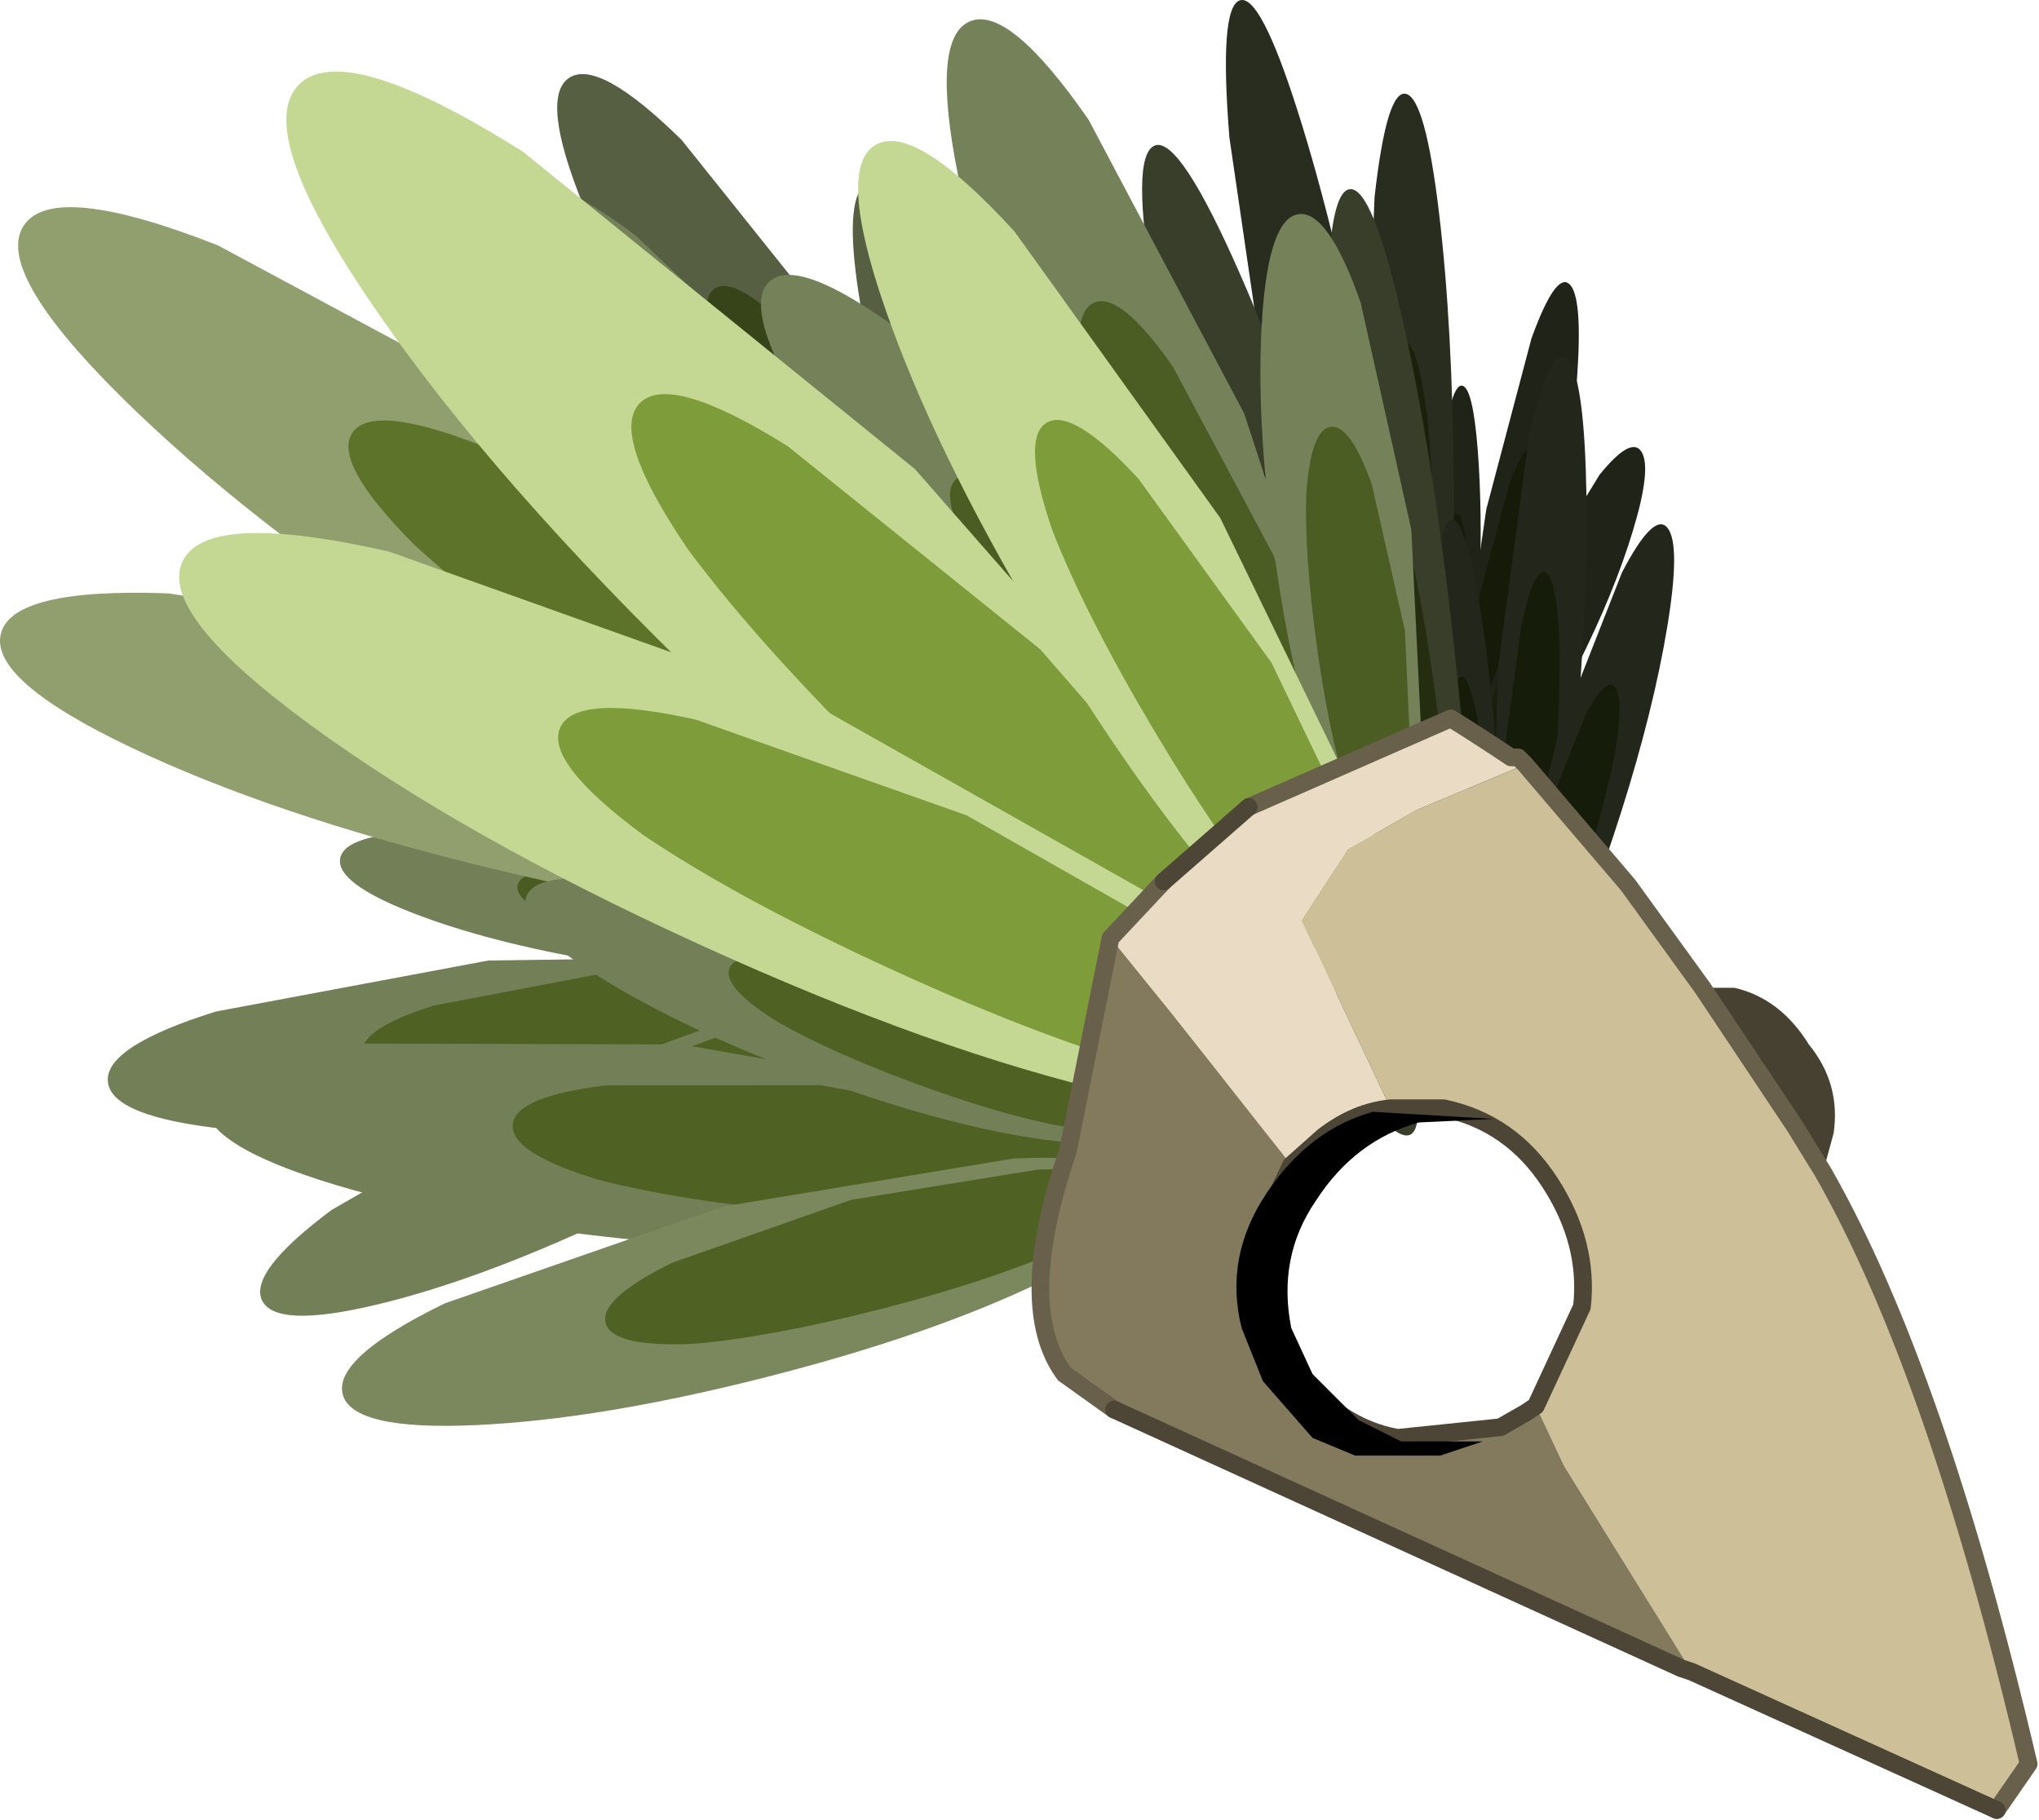 <?xml version="1.0" encoding="UTF-8" standalone="no"?>
<!DOCTYPE svg PUBLIC "-//W3C//DTD SVG 1.1//EN" "http://www.w3.org/Graphics/SVG/1.1/DTD/svg11.dtd">
<svg width="100%" height="100%" viewBox="0 0 438 391" version="1.1" xmlns="http://www.w3.org/2000/svg" xmlns:xlink="http://www.w3.org/1999/xlink" xml:space="preserve" xmlns:serif="http://www.serif.com/" style="fill-rule:evenodd;clip-rule:evenodd;stroke-linecap:round;stroke-linejoin:round;">
    <g transform="matrix(1,0,0,1,-58.009,-6.467)">
        <g>
            <g id="shape0" transform="matrix(-5.02,7.016,4.704,10.196,329.468,120.513)">
                <path d="M1.05,-4.95C1.35,-4.95 1.6,-4.467 1.8,-3.5L2.1,0L1.8,3.5C1.6,4.467 1.35,4.95 1.05,4.95C0.75,4.95 0.5,4.467 0.3,3.5C0.1,2.533 0,1.367 0,0C0,-1.367 0.1,-2.533 0.3,-3.5C0.5,-4.467 0.75,-4.95 1.05,-4.95" style="fill:#181b12;"/>
                <path d="M1.6,-0.75L1.8,1.5L1.6,3.75C1.467,4.35 1.3,4.65 1.1,4.65C0.9,4.65 0.733,4.35 0.6,3.75C0.5,3.117 0.45,2.367 0.45,1.5C0.45,0.6 0.5,-0.15 0.6,-0.75C0.733,-1.383 0.9,-1.7 1.1,-1.7C1.3,-1.7 1.467,-1.383 1.6,-0.75" style="fill:#0f1307;"/>
            </g>
            <g id="shape01" serif:id="shape0" transform="matrix(-2.517,6.616,4.101,5.581,327.081,148.608)">
                <path d="M1.05,-4.95C1.35,-4.95 1.6,-4.467 1.8,-3.5L2.1,0L1.8,3.5C1.6,4.467 1.35,4.95 1.05,4.95C0.75,4.95 0.5,4.467 0.3,3.5C0.1,2.533 0,1.367 0,0C0,-1.367 0.1,-2.533 0.3,-3.5C0.5,-4.467 0.75,-4.95 1.05,-4.95" style="fill:#181b12;"/>
                <path d="M1.6,-0.75L1.8,1.5L1.6,3.75C1.467,4.35 1.3,4.65 1.1,4.65C0.9,4.65 0.733,4.35 0.6,3.75C0.5,3.117 0.45,2.367 0.45,1.5C0.45,0.6 0.5,-0.15 0.6,-0.75C0.733,-1.383 0.9,-1.7 1.1,-1.7C1.3,-1.7 1.467,-1.383 1.6,-0.75" style="fill:#0f1307;"/>
            </g>
            <g id="shape02" serif:id="shape0" transform="matrix(-5.567,2.867,2.454,10.564,342.455,123.163)">
                <path d="M1.05,-4.95C1.35,-4.95 1.6,-4.467 1.8,-3.5L2.1,0L1.8,3.5C1.6,4.467 1.35,4.95 1.05,4.95C0.75,4.95 0.5,4.467 0.3,3.5C0.1,2.533 0,1.367 0,0C0,-1.367 0.1,-2.533 0.3,-3.5C0.5,-4.467 0.75,-4.95 1.05,-4.95" style="fill:#181b12;"/>
                <path d="M1.6,-0.75L1.8,1.5L1.6,3.75C1.467,4.35 1.3,4.65 1.1,4.65C0.9,4.65 0.733,4.35 0.6,3.75C0.5,3.117 0.45,2.367 0.45,1.5C0.45,0.6 0.5,-0.15 0.6,-0.75C0.733,-1.383 0.9,-1.7 1.1,-1.7C1.3,-1.7 1.467,-1.383 1.6,-0.75" style="fill:#0f1307;"/>
            </g>
            <g id="shape03" serif:id="shape0" transform="matrix(-6.522,-5.705,-2.22,11.002,390.962,127.934)">
                <path d="M1.05,-4.95C1.35,-4.95 1.6,-4.467 1.8,-3.5L2.1,0L1.8,3.5C1.6,4.467 1.35,4.95 1.05,4.95C0.75,4.95 0.5,4.467 0.3,3.5C0.1,2.533 0,1.367 0,0C0,-1.367 0.1,-2.533 0.3,-3.5C0.5,-4.467 0.75,-4.95 1.05,-4.95" style="fill:#202418;"/>
                <path d="M1.6,-0.75L1.8,1.5L1.6,3.75C1.467,4.35 1.3,4.65 1.1,4.65C0.9,4.65 0.733,4.35 0.6,3.75C0.5,3.117 0.45,2.367 0.45,1.5C0.45,0.6 0.5,-0.15 0.6,-0.75C0.733,-1.383 0.9,-1.7 1.1,-1.7C1.3,-1.7 1.467,-1.383 1.6,-0.75" style="fill:#151a09;"/>
            </g>
            <g id="shape04" serif:id="shape0" transform="matrix(-4.809,-1.816,-0.292,8.476,375.854,133.235)">
                <path d="M1.05,-4.95C1.35,-4.95 1.6,-4.467 1.8,-3.5L2.1,0L1.8,3.5C1.6,4.467 1.35,4.95 1.05,4.95C0.75,4.95 0.5,4.467 0.3,3.5C0.1,2.533 0,1.367 0,0C0,-1.367 0.1,-2.533 0.3,-3.5C0.5,-4.467 0.75,-4.95 1.05,-4.95" style="fill:#202418;"/>
                <path d="M1.6,-0.75L1.8,1.5L1.6,3.75C1.467,4.35 1.3,4.65 1.1,4.65C0.9,4.65 0.733,4.35 0.6,3.75C0.5,3.117 0.45,2.367 0.45,1.5C0.45,0.6 0.5,-0.15 0.6,-0.75C0.733,-1.383 0.9,-1.7 1.1,-1.7C1.3,-1.7 1.467,-1.383 1.6,-0.75" style="fill:#161b0b;"/>
            </g>
            <g id="shape05" serif:id="shape0" transform="matrix(-4.791,-7.984,-3.763,7.51,397.056,149.14)">
                <path d="M1.05,-4.95C1.35,-4.95 1.6,-4.467 1.8,-3.5L2.1,0L1.8,3.5C1.6,4.467 1.35,4.95 1.05,4.95C0.75,4.95 0.5,4.467 0.3,3.5C0.1,2.533 0,1.367 0,0C0,-1.367 0.1,-2.533 0.3,-3.5C0.5,-4.467 0.75,-4.95 1.05,-4.95" style="fill:#202418;"/>
                <path d="M1.6,-0.75L1.8,1.5L1.6,3.75C1.467,4.35 1.3,4.65 1.1,4.65C0.9,4.65 0.733,4.35 0.6,3.75C0.5,3.117 0.45,2.367 0.45,1.5C0.45,0.6 0.5,-0.15 0.6,-0.75C0.733,-1.383 0.9,-1.7 1.1,-1.7C1.3,-1.7 1.467,-1.383 1.6,-0.75" style="fill:#191e0f;"/>
            </g>
            <g id="shape06" serif:id="shape0" transform="matrix(-9.802,3.722,3.576,18.4,352.262,93.742)">
                <path d="M1.05,-4.95C1.35,-4.95 1.6,-4.467 1.8,-3.5L2.1,0L1.8,3.5C1.6,4.467 1.35,4.95 1.05,4.95C0.75,4.95 0.5,4.467 0.3,3.5C0.1,2.533 0,1.367 0,0C0,-1.367 0.1,-2.533 0.3,-3.5C0.5,-4.467 0.75,-4.95 1.05,-4.95" style="fill:#292d1f;"/>
                <path d="M1.6,-0.75L1.8,1.5L1.6,3.75C1.467,4.35 1.3,4.65 1.1,4.65C0.9,4.65 0.733,4.35 0.6,3.75C0.5,3.117 0.45,2.367 0.45,1.5C0.45,0.6 0.5,-0.15 0.6,-0.75C0.733,-1.383 0.9,-1.7 1.1,-1.7C1.3,-1.7 1.467,-1.383 1.6,-0.75" style="fill:#ed54f8;"/>
            </g>
            <g id="shape07" serif:id="shape0" transform="matrix(-5.952,5.91,4.223,11.724,339.274,126.344)">
                <path d="M1.05,-4.95C1.35,-4.95 1.6,-4.467 1.8,-3.5L2.1,0L1.8,3.5C1.6,4.467 1.35,4.95 1.05,4.95C0.75,4.95 0.5,4.467 0.3,3.5C0.1,2.533 0,1.367 0,0C0,-1.367 0.1,-2.533 0.3,-3.5C0.5,-4.467 0.75,-4.95 1.05,-4.95" style="fill:#181b12;"/>
                <path d="M1.6,-0.75L1.8,1.5L1.6,3.75C1.467,4.35 1.3,4.65 1.1,4.65C0.9,4.65 0.733,4.35 0.6,3.75C0.5,3.117 0.45,2.367 0.45,1.5C0.45,0.6 0.5,-0.15 0.6,-0.75C0.733,-1.383 0.9,-1.7 1.1,-1.7C1.3,-1.7 1.467,-1.383 1.6,-0.75" style="fill:#0f1307;"/>
            </g>
            <g id="shape08" serif:id="shape0" transform="matrix(-9.228,-2.285,0.112,16.444,370.287,110.439)">
                <path d="M1.05,-4.95C1.35,-4.95 1.6,-4.467 1.8,-3.5L2.1,0L1.8,3.5C1.6,4.467 1.35,4.95 1.05,4.95C0.75,4.95 0.5,4.467 0.3,3.5C0.1,2.533 0,1.367 0,0C0,-1.367 0.1,-2.533 0.3,-3.5C0.5,-4.467 0.75,-4.95 1.05,-4.95" style="fill:#292d1f;"/>
                <path d="M1.6,-0.75L1.8,1.5L1.6,3.75C1.467,4.35 1.3,4.65 1.1,4.65C0.9,4.65 0.733,4.35 0.6,3.75C0.5,3.117 0.45,2.367 0.45,1.5C0.45,0.6 0.5,-0.15 0.6,-0.75C0.733,-1.383 0.9,-1.7 1.1,-1.7C1.3,-1.7 1.467,-1.383 1.6,-0.75" style="fill:#1a200c;"/>
            </g>
            <g id="shape09" serif:id="shape0" transform="matrix(-4.867,10.562,6.675,10.454,325.492,171.403)">
                <path d="M1.05,-4.95C1.35,-4.95 1.6,-4.467 1.8,-3.5L2.1,0L1.8,3.5C1.6,4.467 1.35,4.95 1.05,4.95C0.75,4.95 0.5,4.467 0.3,3.5C0.1,2.533 0,1.367 0,0C0,-1.367 0.1,-2.533 0.3,-3.5C0.5,-4.467 0.75,-4.95 1.05,-4.95" style="fill:#181b12;"/>
                <path d="M1.6,-0.75L1.8,1.5L1.6,3.75C1.467,4.35 1.3,4.65 1.1,4.65C0.9,4.65 0.733,4.35 0.6,3.75C0.5,3.117 0.45,2.367 0.45,1.5C0.45,0.6 0.5,-0.15 0.6,-0.75C0.733,-1.383 0.9,-1.7 1.1,-1.7C1.3,-1.7 1.467,-1.383 1.6,-0.75" style="fill:#0f1307;"/>
            </g>
            <g id="shape010" serif:id="shape0" transform="matrix(-2.05,9.056,5.401,5.1,325.491,206.391)">
                <path d="M1.05,-4.95C1.35,-4.95 1.6,-4.467 1.8,-3.5L2.1,0L1.8,3.5C1.6,4.467 1.35,4.95 1.05,4.95C0.75,4.95 0.5,4.467 0.3,3.5C0.1,2.533 0,1.367 0,0C0,-1.367 0.1,-2.533 0.3,-3.5C0.5,-4.467 0.75,-4.95 1.05,-4.95" style="fill:#181b12;"/>
                <path d="M1.6,-0.75L1.8,1.5L1.6,3.75C1.467,4.35 1.3,4.65 1.1,4.65C0.9,4.65 0.733,4.35 0.6,3.75C0.5,3.117 0.45,2.367 0.45,1.5C0.45,0.6 0.5,-0.15 0.6,-0.75C0.733,-1.383 0.9,-1.7 1.1,-1.7C1.3,-1.7 1.467,-1.383 1.6,-0.75" style="fill:#0f1307;"/>
            </g>
            <g id="shape011" serif:id="shape0" transform="matrix(-6.017,5.751,4.144,11.819,339.275,169.814)">
                <path d="M1.05,-4.95C1.35,-4.95 1.6,-4.467 1.8,-3.5L2.1,0L1.8,3.5C1.6,4.467 1.35,4.95 1.05,4.95C0.75,4.95 0.5,4.467 0.3,3.5C0.1,2.533 0,1.367 0,0C0,-1.367 0.1,-2.533 0.3,-3.5C0.5,-4.467 0.75,-4.95 1.05,-4.95" style="fill:#181b12;"/>
                <path d="M1.6,-0.75L1.8,1.5L1.6,3.75C1.467,4.35 1.3,4.65 1.1,4.65C0.9,4.65 0.733,4.35 0.6,3.75C0.5,3.117 0.45,2.367 0.45,1.5C0.45,0.6 0.5,-0.15 0.6,-0.75C0.733,-1.383 0.9,-1.7 1.1,-1.7C1.3,-1.7 1.467,-1.383 1.6,-0.75" style="fill:#0f1307;"/>
            </g>
            <g id="shape012" serif:id="shape0" transform="matrix(-8.19,-4.263,-1.157,14.258,397.056,158.416)">
                <path d="M1.05,-4.95C1.35,-4.95 1.6,-4.467 1.8,-3.5L2.1,0L1.8,3.5C1.6,4.467 1.35,4.95 1.05,4.95C0.75,4.95 0.5,4.467 0.3,3.5C0.1,2.533 0,1.367 0,0C0,-1.367 0.1,-2.533 0.3,-3.5C0.5,-4.467 0.75,-4.95 1.05,-4.95" style="fill:#23261a;"/>
                <path d="M1.6,-0.75L1.8,1.5L1.6,3.75C1.467,4.35 1.3,4.65 1.1,4.65C0.9,4.65 0.733,4.35 0.6,3.75C0.5,3.117 0.45,2.367 0.45,1.5C0.45,0.6 0.5,-0.15 0.6,-0.75C0.733,-1.383 0.9,-1.7 1.1,-1.7C1.3,-1.7 1.467,-1.383 1.6,-0.75" style="fill:#161c0a;"/>
            </g>
            <g id="shape013" serif:id="shape0" transform="matrix(-5.739,-0.241,0.733,10.405,379.564,169.814)">
                <path d="M1.05,-4.95C1.35,-4.95 1.6,-4.467 1.8,-3.5L2.1,0L1.8,3.5C1.6,4.467 1.35,4.95 1.05,4.95C0.75,4.95 0.5,4.467 0.3,3.5C0.1,2.533 0,1.367 0,0C0,-1.367 0.1,-2.533 0.3,-3.5C0.5,-4.467 0.75,-4.95 1.05,-4.95" style="fill:#23261a;"/>
                <path d="M1.6,-0.75L1.8,1.5L1.6,3.75C1.467,4.35 1.3,4.65 1.1,4.65C0.9,4.65 0.733,4.35 0.6,3.75C0.5,3.117 0.45,2.367 0.45,1.5C0.45,0.6 0.5,-0.15 0.6,-0.75C0.733,-1.383 0.9,-1.7 1.1,-1.7C1.3,-1.7 1.467,-1.383 1.6,-0.75" style="fill:#161c0a;"/>
            </g>
            <g id="shape014" serif:id="shape0" transform="matrix(-6.496,-7.734,-3.365,10.649,406.335,180.682)">
                <path d="M1.05,-4.95C1.35,-4.95 1.6,-4.467 1.8,-3.5L2.1,0L1.8,3.5C1.6,4.467 1.35,4.95 1.05,4.95C0.75,4.95 0.5,4.467 0.3,3.5C0.1,2.533 0,1.367 0,0C0,-1.367 0.1,-2.533 0.3,-3.5C0.5,-4.467 0.75,-4.95 1.05,-4.95" style="fill:#23261a;"/>
                <path d="M1.6,-0.75L1.8,1.5L1.6,3.75C1.467,4.35 1.3,4.65 1.1,4.65C0.9,4.65 0.733,4.35 0.6,3.75C0.5,3.117 0.45,2.367 0.45,1.5C0.45,0.6 0.5,-0.15 0.6,-0.75C0.733,-1.383 0.9,-1.7 1.1,-1.7C1.3,-1.7 1.467,-1.383 1.6,-0.75" style="fill:#161c0a;"/>
            </g>
            <g id="shape015" serif:id="shape0" transform="matrix(-10.761,8.515,6.416,20.87,348.551,132.44)">
                <path d="M1.05,-4.95C1.35,-4.95 1.6,-4.467 1.8,-3.5L2.1,0L1.8,3.5C1.6,4.467 1.35,4.95 1.05,4.95C0.75,4.95 0.5,4.467 0.3,3.5C0.1,2.533 0,1.367 0,0C0,-1.367 0.1,-2.533 0.3,-3.5C0.5,-4.467 0.75,-4.95 1.05,-4.95" style="fill:#383e2a;"/>
                <path d="M1.6,-0.75L1.8,1.5L1.6,3.75C1.467,4.35 1.3,4.65 1.1,4.65C0.9,4.65 0.733,4.35 0.6,3.75C0.5,3.117 0.45,2.367 0.45,1.5C0.45,0.6 0.5,-0.15 0.6,-0.75C0.733,-1.383 0.9,-1.7 1.1,-1.7C1.3,-1.7 1.467,-1.383 1.6,-0.75" style="fill:#23261a;"/>
            </g>
            <g id="shape016" serif:id="shape0" transform="matrix(-6.074,9.6,6.316,12.505,336.888,177.501)">
                <path d="M1.05,-4.95C1.35,-4.95 1.6,-4.467 1.8,-3.5L2.1,0L1.8,3.5C1.6,4.467 1.35,4.95 1.05,4.95C0.75,4.95 0.5,4.467 0.3,3.5C0.1,2.533 0,1.367 0,0C0,-1.367 0.1,-2.533 0.3,-3.5C0.5,-4.467 0.75,-4.95 1.05,-4.95" style="fill:#383e2a;"/>
                <path d="M1.6,-0.75L1.8,1.5L1.6,3.75C1.467,4.35 1.3,4.65 1.1,4.65C0.9,4.65 0.733,4.35 0.6,3.75C0.5,3.117 0.45,2.367 0.45,1.5C0.45,0.6 0.5,-0.15 0.6,-0.75C0.733,-1.383 0.9,-1.7 1.1,-1.7C1.3,-1.7 1.467,-1.383 1.6,-0.75" style="fill:#383e2a;"/>
            </g>
            <g id="shape017" serif:id="shape0" transform="matrix(-10.86,0.991,2.201,19.911,370.286,144.634)">
                <path d="M1.05,-4.95C1.35,-4.95 1.6,-4.467 1.8,-3.5L2.1,0L1.8,3.5C1.6,4.467 1.35,4.95 1.05,4.95C0.75,4.95 0.5,4.467 0.3,3.5C0.1,2.533 0,1.367 0,0C0,-1.367 0.1,-2.533 0.3,-3.5C0.5,-4.467 0.75,-4.95 1.05,-4.95" style="fill:#383e2a;"/>
                <path d="M1.6,-0.75L1.8,1.5L1.6,3.75C1.467,4.35 1.3,4.65 1.1,4.65C0.9,4.65 0.733,4.35 0.6,3.75C0.5,3.117 0.45,2.367 0.45,1.5C0.45,0.6 0.5,-0.15 0.6,-0.75C0.733,-1.383 0.9,-1.7 1.1,-1.7C1.3,-1.7 1.467,-1.383 1.6,-0.75" style="fill:#242d10;"/>
            </g>
            <g id="shape018" serif:id="shape0" transform="matrix(14.074,-9.409,9.409,14.074,212.045,102.753)">
                <path d="M1.05,-4.95C1.35,-4.95 1.6,-4.467 1.8,-3.5L2.1,0L1.8,3.5C1.6,4.467 1.35,4.95 1.05,4.95C0.75,4.95 0.5,4.467 0.3,3.5C0.1,2.533 0,1.367 0,0C0,-1.367 0.1,-2.533 0.3,-3.5C0.5,-4.467 0.75,-4.95 1.05,-4.95" style="fill:#565f41;"/>
                <path d="M1.6,-0.75L1.8,1.5L1.6,3.75C1.467,4.35 1.3,4.65 1.1,4.65C0.9,4.65 0.733,4.35 0.6,3.75C0.5,3.117 0.45,2.367 0.45,1.5C0.45,0.6 0.5,-0.15 0.6,-0.75C0.733,-1.383 0.9,-1.7 1.1,-1.7C1.3,-1.7 1.467,-1.383 1.6,-0.75" style="fill:#374419;"/>
            </g>
            <g id="shape019" serif:id="shape0" transform="matrix(11.232,-3.747,3.747,11.232,251.539,105.139)">
                <path d="M1.05,-4.95C1.35,-4.95 1.6,-4.467 1.8,-3.5L2.1,0L1.8,3.5C1.6,4.467 1.35,4.95 1.05,4.95C0.75,4.95 0.5,4.467 0.3,3.5C0.1,2.533 0,1.367 0,0C0,-1.367 0.1,-2.533 0.3,-3.5C0.5,-4.467 0.75,-4.95 1.05,-4.95" style="fill:#565f41;"/>
                <path d="M1.6,-0.75L1.8,1.5L1.6,3.75C1.467,4.35 1.3,4.65 1.1,4.65C0.9,4.65 0.733,4.35 0.6,3.75C0.5,3.117 0.45,2.367 0.45,1.5C0.45,0.6 0.5,-0.15 0.6,-0.75C0.733,-1.383 0.9,-1.7 1.1,-1.7C1.3,-1.7 1.467,-1.383 1.6,-0.75" style="fill:#0f1307;"/>
            </g>
            <g id="shape020" serif:id="shape0" transform="matrix(8.988,-11.976,11.976,8.988,203.563,132.44)">
                <path d="M1.05,-4.95C1.35,-4.95 1.6,-4.467 1.8,-3.5L2.1,0L1.8,3.5C1.6,4.467 1.35,4.95 1.05,4.95C0.75,4.95 0.5,4.467 0.3,3.5C0.1,2.533 0,1.367 0,0C0,-1.367 0.1,-2.533 0.3,-3.5C0.5,-4.467 0.75,-4.95 1.05,-4.95" style="fill:#181b12;"/>
                <path d="M1.6,-0.75L1.8,1.5L1.6,3.75C1.467,4.35 1.3,4.65 1.1,4.65C0.9,4.65 0.733,4.35 0.6,3.75C0.5,3.117 0.45,2.367 0.45,1.5C0.45,0.6 0.5,-0.15 0.6,-0.75C0.733,-1.383 0.9,-1.7 1.1,-1.7C1.3,-1.7 1.467,-1.383 1.6,-0.75" style="fill:#0f1307;"/>
            </g>
            <g id="shape021" serif:id="shape0" transform="matrix(-1.685,-16.869,16.869,-1.685,166.455,248.272)">
                <path d="M1.05,-4.95C1.35,-4.95 1.6,-4.467 1.8,-3.5L2.1,0L1.8,3.5C1.6,4.467 1.35,4.95 1.05,4.95C0.75,4.95 0.5,4.467 0.3,3.5C0.1,2.533 0,1.367 0,0C0,-1.367 0.1,-2.533 0.3,-3.5C0.5,-4.467 0.75,-4.95 1.05,-4.95" style="fill:#737f57;"/>
                <path d="M1.6,-0.75L1.8,1.5L1.6,3.75C1.467,4.35 1.3,4.65 1.1,4.65C0.9,4.65 0.733,4.35 0.6,3.75C0.5,3.117 0.45,2.367 0.45,1.5C0.45,0.6 0.5,-0.15 0.6,-0.75C0.733,-1.383 0.9,-1.7 1.1,-1.7C1.3,-1.7 1.467,-1.383 1.6,-0.75" style="fill:#4f6223;"/>
            </g>
            <g id="shape022" serif:id="shape0" transform="matrix(1.981,-11.69,11.69,1.981,186.864,213.02)">
                <path d="M1.05,-4.95C1.35,-4.95 1.6,-4.467 1.8,-3.5L2.1,0L1.8,3.5C1.6,4.467 1.35,4.95 1.05,4.95C0.75,4.95 0.5,4.467 0.3,3.5C0.1,2.533 0,1.367 0,0C0,-1.367 0.1,-2.533 0.3,-3.5C0.5,-4.467 0.75,-4.95 1.05,-4.95" style="fill:#737f57;"/>
                <path d="M1.6,-0.75L1.8,1.5L1.6,3.75C1.467,4.35 1.3,4.65 1.1,4.65C0.9,4.65 0.733,4.35 0.6,3.75C0.5,3.117 0.45,2.367 0.45,1.5C0.45,0.6 0.5,-0.15 0.6,-0.75C0.733,-1.383 0.9,-1.7 1.1,-1.7C1.3,-1.7 1.467,-1.383 1.6,-0.75" style="fill:#4a5c21;"/>
            </g>
            <g id="shape023" serif:id="shape0" transform="matrix(-6.348,-13.583,13.583,-6.348,188.19,268.682)">
                <path d="M1.05,-4.95C1.35,-4.95 1.6,-4.467 1.8,-3.5L2.1,0L1.8,3.5C1.6,4.467 1.35,4.95 1.05,4.95C0.75,4.95 0.5,4.467 0.3,3.5C0.1,2.533 0,1.367 0,0C0,-1.367 0.1,-2.533 0.3,-3.5C0.5,-4.467 0.75,-4.95 1.05,-4.95" style="fill:#737f57;"/>
                <path d="M1.6,-0.75L1.8,1.5L1.6,3.75C1.467,4.35 1.3,4.65 1.1,4.65C0.9,4.65 0.733,4.35 0.6,3.75C0.5,3.117 0.45,2.367 0.45,1.5C0.45,0.6 0.5,-0.15 0.6,-0.75C0.733,-1.383 0.9,-1.7 1.1,-1.7C1.3,-1.7 1.467,-1.383 1.6,-0.75" style="fill:#4f6223;"/>
            </g>
            <g id="shape024" serif:id="shape0" transform="matrix(14.038,-21.502,21.502,14.038,154.791,147.02)">
                <path d="M1.05,-4.95C1.35,-4.95 1.6,-4.467 1.8,-3.5L2.1,0L1.8,3.5C1.6,4.467 1.35,4.95 1.05,4.95C0.75,4.95 0.5,4.467 0.3,3.5C0.1,2.533 0,1.367 0,0C0,-1.367 0.1,-2.533 0.3,-3.5C0.5,-4.467 0.75,-4.95 1.05,-4.95" style="fill:#909f6d;"/>
                <path d="M1.6,-0.75L1.8,1.5L1.6,3.75C1.467,4.35 1.3,4.65 1.1,4.65C0.9,4.65 0.733,4.35 0.6,3.75C0.5,3.117 0.45,2.367 0.45,1.5C0.45,0.6 0.5,-0.15 0.6,-0.75C0.733,-1.383 0.9,-1.7 1.1,-1.7C1.3,-1.7 1.467,-1.383 1.6,-0.75" style="fill:#5d732a;"/>
            </g>
            <g id="shape025" serif:id="shape0" transform="matrix(13.442,-11.911,11.911,13.442,212.043,125.55)">
                <path d="M1.05,-4.95C1.35,-4.95 1.6,-4.467 1.8,-3.5L2.1,0L1.8,3.5C1.6,4.467 1.35,4.95 1.05,4.95C0.75,4.95 0.5,4.467 0.3,3.5C0.1,2.533 0,1.367 0,0C0,-1.367 0.1,-2.533 0.3,-3.5C0.5,-4.467 0.75,-4.95 1.05,-4.95" style="fill:#758159;"/>
                <path d="M1.6,-0.75L1.8,1.5L1.6,3.75C1.467,4.35 1.3,4.65 1.1,4.65C0.9,4.65 0.733,4.35 0.6,3.75C0.5,3.117 0.45,2.367 0.45,1.5C0.45,0.6 0.5,-0.15 0.6,-0.75C0.733,-1.383 0.9,-1.7 1.1,-1.7C1.3,-1.7 1.467,-1.383 1.6,-0.75" style="fill:#0f1307;"/>
            </g>
            <g id="shape026" serif:id="shape0" transform="matrix(5.414,-22.056,22.056,5.414,161.684,192.61)">
                <path d="M1.05,-4.95C1.35,-4.95 1.6,-4.467 1.8,-3.5L2.1,0L1.8,3.5C1.6,4.467 1.35,4.95 1.05,4.95C0.75,4.95 0.5,4.467 0.3,3.5C0.1,2.533 0,1.367 0,0C0,-1.367 0.1,-2.533 0.3,-3.5C0.5,-4.467 0.75,-4.95 1.05,-4.95" style="fill:#909f6d;"/>
                <path d="M1.6,-0.75L1.8,1.5L1.6,3.75C1.467,4.35 1.3,4.65 1.1,4.65C0.9,4.65 0.733,4.35 0.6,3.75C0.5,3.117 0.45,2.367 0.45,1.5C0.45,0.6 0.5,-0.15 0.6,-0.75C0.733,-1.383 0.9,-1.7 1.1,-1.7C1.3,-1.7 1.467,-1.383 1.6,-0.75" style="fill:#0f1307;"/>
            </g>
            <g id="shape027" serif:id="shape0" transform="matrix(18.712,-7.943,7.943,18.712,285.997,112.031)">
                <path d="M1.05,-4.95C1.35,-4.95 1.6,-4.467 1.8,-3.5L2.1,0L1.8,3.5C1.6,4.467 1.35,4.95 1.05,4.95C0.75,4.95 0.5,4.467 0.3,3.5C0.1,2.533 0,1.367 0,0C0,-1.367 0.1,-2.533 0.3,-3.5C0.5,-4.467 0.75,-4.95 1.05,-4.95" style="fill:#758159;"/>
                <path d="M1.6,-0.75L1.8,1.5L1.6,3.75C1.467,4.35 1.3,4.65 1.1,4.65C0.9,4.65 0.733,4.35 0.6,3.75C0.5,3.117 0.45,2.367 0.45,1.5C0.45,0.6 0.5,-0.15 0.6,-0.75C0.733,-1.383 0.9,-1.7 1.1,-1.7C1.3,-1.7 1.467,-1.383 1.6,-0.75" style="fill:#4b5d22;"/>
            </g>
            <g id="shape028" serif:id="shape0" transform="matrix(14.09,-1.901,1.901,14.09,331.586,124.223)">
                <path d="M1.05,-4.95C1.35,-4.95 1.6,-4.467 1.8,-3.5L2.1,0L1.8,3.5C1.6,4.467 1.35,4.95 1.05,4.95C0.75,4.95 0.5,4.467 0.3,3.5C0.1,2.533 0,1.367 0,0C0,-1.367 0.1,-2.533 0.3,-3.5C0.5,-4.467 0.75,-4.95 1.05,-4.95" style="fill:#758159;"/>
                <path d="M1.6,-0.75L1.8,1.5L1.6,3.75C1.467,4.35 1.3,4.65 1.1,4.65C0.9,4.65 0.733,4.35 0.6,3.75C0.5,3.117 0.45,2.367 0.45,1.5C0.45,0.6 0.5,-0.15 0.6,-0.75C0.733,-1.383 0.9,-1.7 1.1,-1.7C1.3,-1.7 1.467,-1.383 1.6,-0.75" style="fill:#4b5d22;"/>
            </g>
            <g id="shape029" serif:id="shape0" transform="matrix(13.287,-12.111,12.111,13.287,269.298,145.429)">
                <path d="M1.05,-4.95C1.35,-4.95 1.6,-4.467 1.8,-3.5L2.1,0L1.8,3.5C1.6,4.467 1.35,4.95 1.05,4.95C0.75,4.95 0.5,4.467 0.3,3.5C0.1,2.533 0,1.367 0,0C0,-1.367 0.1,-2.533 0.3,-3.5C0.5,-4.467 0.75,-4.95 1.05,-4.95" style="fill:#758159;"/>
                <path d="M1.6,-0.75L1.8,1.5L1.6,3.75C1.467,4.35 1.3,4.65 1.1,4.65C0.9,4.65 0.733,4.35 0.6,3.75C0.5,3.117 0.45,2.367 0.45,1.5C0.45,0.6 0.5,-0.15 0.6,-0.75C0.733,-1.383 0.9,-1.7 1.1,-1.7C1.3,-1.7 1.467,-1.383 1.6,-0.75" style="fill:#4b5d22;"/>
            </g>
            <g id="shape030" serif:id="shape0" transform="matrix(1.794,-20.277,20.277,1.794,200.647,273.454)">
                <path d="M1.05,-4.95C1.35,-4.95 1.6,-4.467 1.8,-3.5L2.1,0L1.8,3.5C1.6,4.467 1.35,4.95 1.05,4.95C0.75,4.95 0.5,4.467 0.3,3.5C0.1,2.533 0,1.367 0,0C0,-1.367 0.1,-2.533 0.3,-3.5C0.5,-4.467 0.75,-4.95 1.05,-4.95" style="fill:#737f57;"/>
                <path d="M1.6,-0.75L1.8,1.5L1.6,3.75C1.467,4.35 1.3,4.65 1.1,4.65C0.9,4.65 0.733,4.35 0.6,3.75C0.5,3.117 0.45,2.367 0.45,1.5C0.45,0.6 0.5,-0.15 0.6,-0.75C0.733,-1.383 0.9,-1.7 1.1,-1.7C1.3,-1.7 1.467,-1.383 1.6,-0.75" style="fill:#4f6223;"/>
            </g>
            <g id="shape031" serif:id="shape0" transform="matrix(4.957,-13.347,13.347,4.957,231.925,237.671)">
                <path d="M1.05,-4.95C1.35,-4.95 1.6,-4.467 1.8,-3.5L2.1,0L1.8,3.5C1.6,4.467 1.35,4.95 1.05,4.95C0.75,4.95 0.5,4.467 0.3,3.5C0.1,2.533 0,1.367 0,0C0,-1.367 0.1,-2.533 0.3,-3.5C0.5,-4.467 0.75,-4.95 1.05,-4.95" style="fill:#737f57;"/>
                <path d="M1.6,-0.75L1.8,1.5L1.6,3.75C1.467,4.35 1.3,4.65 1.1,4.65C0.9,4.65 0.733,4.35 0.6,3.75C0.5,3.117 0.45,2.367 0.45,1.5C0.45,0.6 0.5,-0.15 0.6,-0.75C0.733,-1.383 0.9,-1.7 1.1,-1.7C1.3,-1.7 1.467,-1.383 1.6,-0.75" style="fill:#4f6223;"/>
            </g>
            <g id="shape032" serif:id="shape0" transform="matrix(-4.444,-17.446,17.446,-4.444,222.647,302.344)">
                <path d="M1.05,-4.95C1.35,-4.95 1.6,-4.467 1.8,-3.5L2.1,0L1.8,3.5C1.6,4.467 1.35,4.95 1.05,4.95C0.75,4.95 0.5,4.467 0.3,3.5C0.1,2.533 0,1.367 0,0C0,-1.367 0.1,-2.533 0.3,-3.5C0.5,-4.467 0.75,-4.95 1.05,-4.95" style="fill:#7b875d;"/>
                <path d="M1.6,-0.75L1.8,1.5L1.6,3.75C1.467,4.35 1.3,4.65 1.1,4.65C0.9,4.65 0.733,4.35 0.6,3.75C0.5,3.117 0.45,2.367 0.45,1.5C0.45,0.6 0.5,-0.15 0.6,-0.75C0.733,-1.383 0.9,-1.7 1.1,-1.7C1.3,-1.7 1.467,-1.383 1.6,-0.75" style="fill:#4f6223;"/>
            </g>
            <g id="shape033" serif:id="shape0" transform="matrix(21.38,-22.218,22.218,21.38,209.659,153.912)">
                <path d="M1.05,-4.95C1.35,-4.95 1.6,-4.467 1.8,-3.5L2.1,0L1.8,3.5C1.6,4.467 1.35,4.95 1.05,4.95C0.75,4.95 0.5,4.467 0.3,3.5C0.1,2.533 0,1.367 0,0C0,-1.367 0.1,-2.533 0.3,-3.5C0.5,-4.467 0.75,-4.95 1.05,-4.95" style="fill:#c4d894;"/>
                <path d="M1.6,-0.75L1.8,1.5L1.6,3.75C1.467,4.35 1.3,4.65 1.1,4.65C0.9,4.65 0.733,4.35 0.6,3.75C0.5,3.117 0.45,2.367 0.45,1.5C0.45,0.6 0.5,-0.15 0.6,-0.75C0.733,-1.383 0.9,-1.7 1.1,-1.7C1.3,-1.7 1.467,-1.383 1.6,-0.75" style="fill:#7e9c39;"/>
            </g>
            <g id="shape034" serif:id="shape0" transform="matrix(18.527,-11.037,11.037,18.527,281.225,140.924)">
                <path d="M1.05,-4.95C1.35,-4.95 1.6,-4.467 1.8,-3.5L2.1,0L1.8,3.5C1.6,4.467 1.35,4.95 1.05,4.95C0.75,4.95 0.5,4.467 0.3,3.5C0.1,2.533 0,1.367 0,0C0,-1.367 0.1,-2.533 0.3,-3.5C0.5,-4.467 0.75,-4.95 1.05,-4.95" style="fill:#c4d894;"/>
                <path d="M1.6,-0.75L1.8,1.5L1.6,3.75C1.467,4.35 1.3,4.65 1.1,4.65C0.9,4.65 0.733,4.35 0.6,3.75C0.5,3.117 0.45,2.367 0.45,1.5C0.45,0.6 0.5,-0.15 0.6,-0.75C0.733,-1.383 0.9,-1.7 1.1,-1.7C1.3,-1.7 1.467,-1.383 1.6,-0.75" style="fill:#7e9c39;"/>
            </g>
            <g id="shape035" serif:id="shape0" transform="matrix(11.331,-24.804,24.804,11.331,208.067,209.309)">
                <path d="M1.05,-4.95C1.35,-4.95 1.6,-4.467 1.8,-3.5L2.1,0L1.8,3.5C1.6,4.467 1.35,4.95 1.05,4.95C0.75,4.95 0.5,4.467 0.3,3.5C0.1,2.533 0,1.367 0,0C0,-1.367 0.1,-2.533 0.3,-3.5C0.5,-4.467 0.75,-4.95 1.05,-4.95" style="fill:#c4d894;"/>
                <path d="M1.6,-0.75L1.8,1.5L1.6,3.75C1.467,4.35 1.3,4.65 1.1,4.65C0.9,4.65 0.733,4.35 0.6,3.75C0.5,3.117 0.45,2.367 0.45,1.5C0.45,0.6 0.5,-0.15 0.6,-0.75C0.733,-1.383 0.9,-1.7 1.1,-1.7C1.3,-1.7 1.467,-1.383 1.6,-0.75" style="fill:#7e9c39;"/>
            </g>
            <g id="shape1" transform="matrix(15.23,0,0,15.23,325.489,197.378)">
                <path d="M3.95,-1.75L2.4,-1.1L1.45,-0.55L0.8,0.45L2.05,3.1C1.717,3.133 1.4,3.267 1.1,3.5L0.65,3.9L-1.05,1.75L-1.9,0.7L-1.15,-0.1L0.05,-1.15L2.9,-2.4C3.167,-2.233 3.45,-2.05 3.75,-1.85L3.85,-1.85L3.95,-1.75" style="fill:#eadbc4;"/>
                <path d="M3.95,-1.75L5.4,-0.05L6.45,1.4L7.75,3.35L8.15,4C9.217,5.867 10.183,8.65 11.05,12.35L10.6,13L6.3,11.05L4.5,8.15L4.1,7.3L4.75,5.9C4.817,5.3 4.667,4.717 4.3,4.15C3.933,3.583 3.433,3.233 2.8,3.1L2.05,3.1L0.8,0.45L1.45,-0.55L2.4,-1.1L3.95,-1.75" style="fill:#cdc098;"/>
                <path d="M4.1,7.3L4.5,8.15L6.3,11.05L6.15,11L-1.85,7.35L-2.55,6.85C-3.017,6.217 -3,5.167 -2.5,3.7L-1.9,0.7L-1.05,1.75L0.65,3.9L0.15,4.95C0.083,5.583 0.25,6.183 0.65,6.75C1.083,7.317 1.583,7.65 2.15,7.75L3.6,7.6L3.95,7.4L4.1,7.3" style="fill:#83795c;"/>
                <path d="M8.15,4L7.75,3.35L6.45,1.4L6.9,1.4C7.333,1.5 7.683,1.767 7.95,2.2C8.25,2.567 8.367,2.983 8.3,3.45L8.15,4" style="fill:#474132;"/>
                <path d="M6.45,1.4L5.4,-0.05L3.95,-1.75L3.85,-1.85L3.75,-1.85C3.45,-2.05 3.167,-2.233 2.9,-2.4L0.05,-1.15M10.6,13L11.05,12.35C10.183,8.65 9.217,5.867 8.15,4L7.75,3.35L6.45,1.4M-1.15,-0.1L-1.9,0.7L-2.5,3.7C-3,5.167 -3.017,6.217 -2.55,6.85L-1.85,7.35" style="fill:none;fill-rule:nonzero;stroke:#69604b;stroke-width:0.25px;"/>
                <path d="M2.05,3.1L2.8,3.1C3.433,3.233 3.933,3.583 4.3,4.15C4.667,4.717 4.817,5.3 4.75,5.9L4.1,7.3L3.95,7.4L3.6,7.6L2.15,7.75C1.583,7.65 1.083,7.317 0.65,6.75C0.25,6.183 0.083,5.583 0.15,4.95L0.65,3.9L1.1,3.5C1.4,3.267 1.717,3.133 2.05,3.1M6.3,11.05L10.6,13M0.05,-1.15L-1.15,-0.1M-1.85,7.35L6.15,11L6.3,11.05" style="fill:none;fill-rule:nonzero;stroke:#4d4637;stroke-width:0.25px;"/>
                <path d="M1.8,3.15L3.5,3.25L2.45,3.3C1.85,3.467 1.367,3.833 1,4.4C0.633,4.933 0.517,5.533 0.65,6.2L0.95,6.85L1.6,7.5L2.2,7.8L3.35,7.8L2.75,8L1.55,8L0.95,7.75L0.25,6.95L-0.05,6.2C-0.217,5.533 -0.1,4.9 0.3,4.3C0.7,3.7 1.2,3.317 1.8,3.15"/>
            </g>
        </g>
    </g>
</svg>
